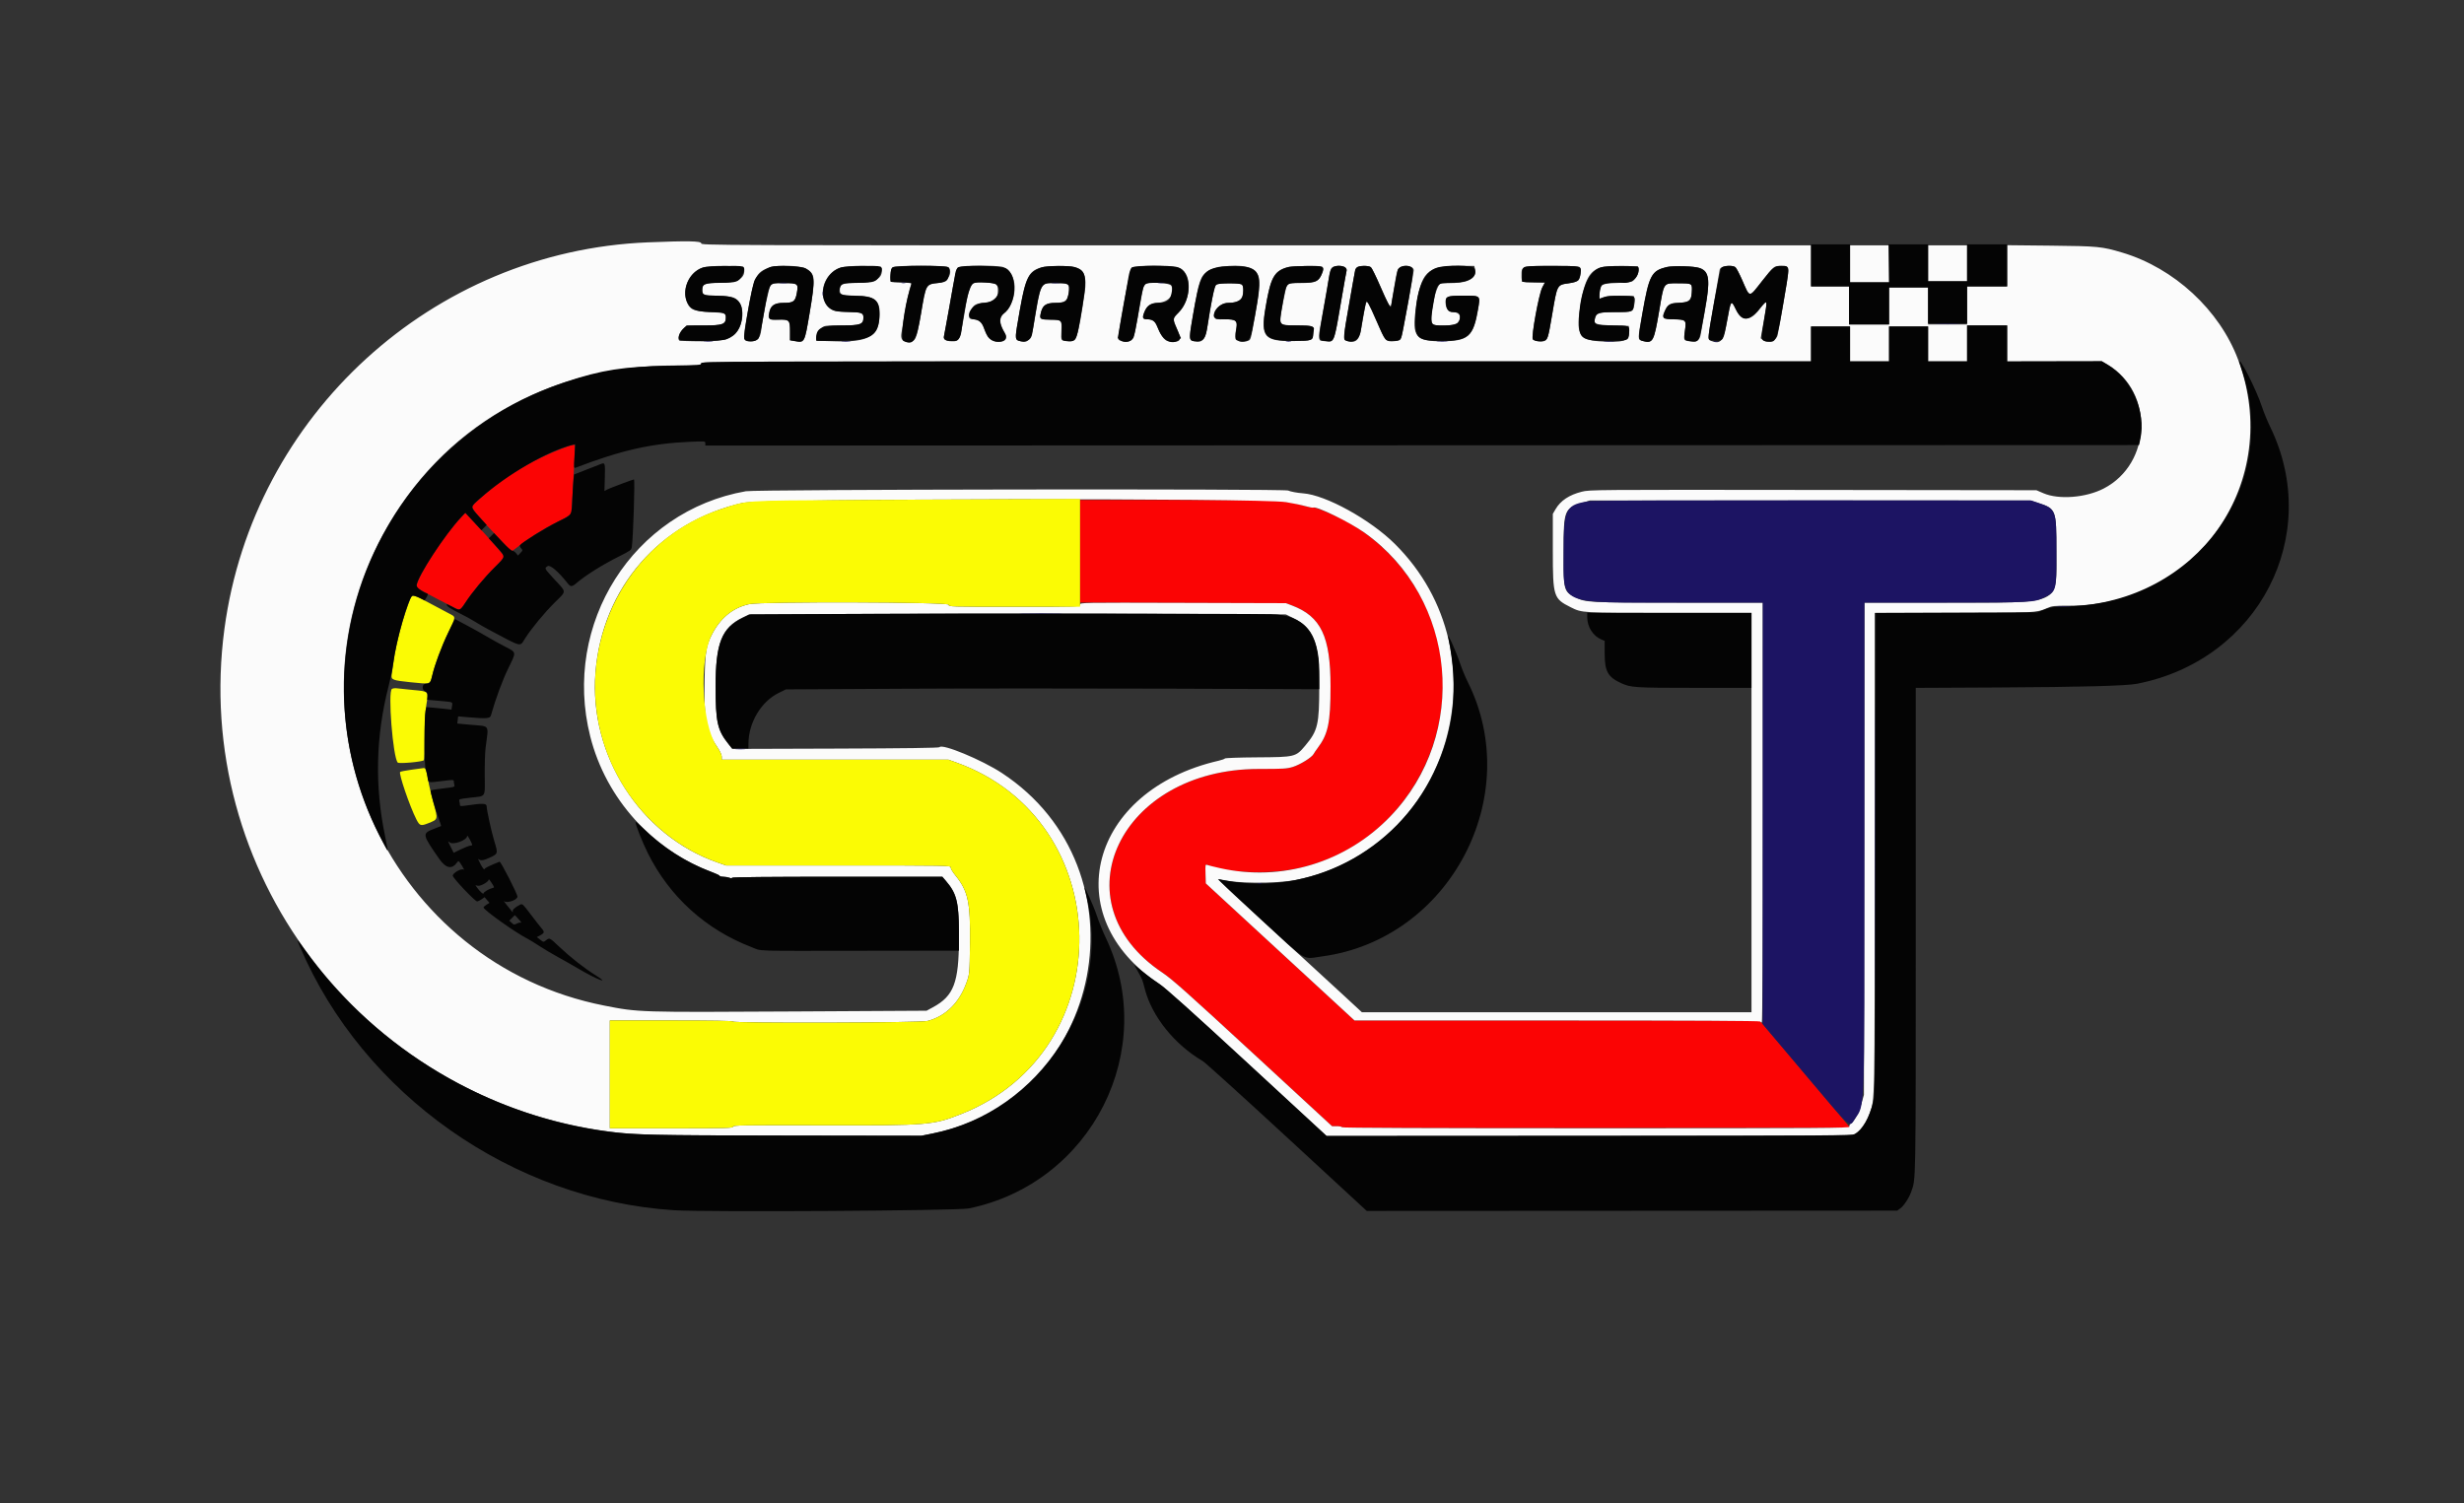 <svg id="svg" version="1.1" xmlns="http://www.w3.org/2000/svg" xmlns:xlink="http://www.w3.org/1999/xlink" width="400" height="244.005" viewBox="0, 0, 400,244.005"><rect x="0" y="0" width="400" height="244.005" fill="#333333" stroke="none"/><g id="svgg"><path id="path0" d="M91.167 72.840 C 87.424 74.258,83.133 76.666,80.250 78.968 C 78.533 80.338,76.827 81.866,76.656 82.187 C 76.498 82.482,77.858 84.110,80.978 87.362 C 81.746 88.162,82.481 88.970,82.613 89.158 C 82.943 89.629,82.985 89.615,84.275 88.607 C 86.088 87.188,88.225 85.857,90.530 84.710 C 92.125 83.917,92.686 83.556,92.749 83.282 C 92.822 82.965,93.333 73.572,93.333 72.546 C 93.333 72.047,93.219 72.062,91.167 72.840 M175.333 89.495 L 175.333 97.823 192.042 97.871 L 208.750 97.919 209.737 98.293 C 214.445 100.082,215.994 103.331,215.994 111.417 C 215.994 117.358,215.612 119.173,213.875 121.477 C 213.623 121.811,213.337 122.234,213.239 122.417 C 212.948 122.963,211.060 124.135,209.890 124.496 C 208.909 124.799,208.344 124.833,204.334 124.833 C 181.793 124.833,171.557 146.425,188.667 157.880 C 190.268 158.952,192.696 161.113,203.414 170.999 L 216.245 182.833 217.025 182.833 C 217.454 182.833,217.831 182.908,217.861 183.000 C 217.898 183.111,231.715 183.153,259.143 183.125 L 300.369 183.083 293.008 174.375 L 285.648 165.667 252.770 165.667 L 219.892 165.667 207.821 154.540 L 195.750 143.413 195.702 141.853 C 195.657 140.411,195.676 140.302,195.952 140.411 C 199.286 141.736,205.925 141.990,210.655 140.973 C 229.553 136.912,239.735 115.486,231.139 97.870 C 228.355 92.165,223.647 87.291,218.155 84.428 C 216.236 83.428,213.398 82.273,213.184 82.406 C 213.111 82.451,212.533 82.343,211.900 82.164 C 208.402 81.177,208.176 81.167,191.067 81.167 L 175.333 81.167 175.333 89.495 M74.909 83.917 C 71.737 87.264,67.017 94.784,67.692 95.416 C 68.019 95.722,74.313 99.000,74.574 99.000 C 74.695 99.000,75.122 98.494,75.522 97.876 C 76.616 96.186,78.623 93.764,80.320 92.087 C 81.152 91.264,81.833 90.487,81.833 90.360 C 81.833 90.146,79.712 87.718,76.785 84.583 L 75.541 83.250 74.909 83.917 " stroke="none" fill="#fb0404" fill-rule="evenodd"></path><path id="path1" d="M105.167 39.344 C 70.249 40.758,41.092 67.372,36.435 102.083 C 31.150 141.471,58.566 177.810,97.917 183.575 C 102.604 184.262,104.597 184.314,127.500 184.347 L 149.583 184.378 151.408 184.010 C 179.310 178.382,186.464 141.164,162.654 125.499 C 159.398 123.356,152.910 120.671,152.519 121.303 C 152.447 121.420,146.964 121.493,135.649 121.530 L 118.886 121.583 118.318 120.877 C 116.457 118.562,116.167 117.286,116.167 111.417 C 116.167 104.417,117.159 101.906,120.583 100.238 L 121.583 99.751 143.375 99.646 C 155.360 99.588,174.975 99.588,186.962 99.645 L 208.758 99.750 209.864 100.295 C 213.300 101.987,214.162 104.200,214.165 111.340 C 214.167 117.641,213.939 118.611,211.883 121.057 C 210.346 122.887,210.249 122.910,204.099 122.949 C 201.231 122.967,198.904 123.049,198.849 123.133 C 198.794 123.217,198.338 123.380,197.833 123.496 C 176.877 128.309,171.467 148.781,188.250 159.757 C 189.162 160.353,193.658 164.388,202.474 172.523 L 215.365 184.417 258.021 184.394 L 300.677 184.371 301.338 183.933 C 302.144 183.400,303.048 182.077,303.516 180.744 C 304.368 178.320,304.333 180.118,304.333 138.402 L 304.333 99.500 316.992 99.500 C 330.310 99.500,330.595 99.486,332.312 98.728 C 333.136 98.365,333.428 98.333,335.958 98.333 C 356.757 98.333,370.680 78.016,363.332 58.387 C 360.314 50.324,352.939 43.513,344.507 41.002 C 341.209 40.020,340.599 39.961,332.958 39.880 L 325.833 39.806 325.833 43.153 L 325.833 46.500 322.583 46.500 L 319.333 46.500 319.333 49.583 L 319.333 52.667 316.167 52.667 L 313.000 52.667 313.000 49.667 L 313.000 46.667 309.833 46.667 L 306.667 46.667 306.667 49.667 L 306.667 52.667 303.417 52.667 L 300.167 52.667 300.167 49.583 L 300.167 46.500 297.083 46.500 L 294.000 46.500 294.000 43.167 L 294.000 39.833 203.917 39.833 C 113.944 39.833,113.833 39.833,113.833 39.500 C 113.833 39.123,111.626 39.083,105.167 39.344 M300.333 42.833 L 300.333 45.833 303.500 45.833 L 306.667 45.833 306.667 42.833 L 306.667 39.833 303.500 39.833 L 300.333 39.833 300.333 42.833 M313.000 42.750 L 313.000 45.667 316.167 45.667 L 319.333 45.667 319.333 42.750 L 319.333 39.833 316.167 39.833 L 313.000 39.833 313.000 42.750 M120.802 43.612 C 121.022 45.158,119.824 45.882,116.989 45.916 C 114.366 45.948,114.000 46.092,114.000 47.089 C 114.000 47.884,114.213 47.962,116.583 48.026 C 119.051 48.094,119.554 48.279,120.151 49.341 C 120.951 50.765,120.400 53.424,119.099 54.416 C 117.823 55.389,116.527 55.528,110.458 55.342 C 109.818 55.323,110.258 53.845,111.102 53.181 C 111.510 52.861,111.759 52.833,114.280 52.833 C 117.355 52.833,117.833 52.656,117.833 51.517 C 117.833 50.827,117.720 50.790,115.233 50.660 C 112.738 50.530,112.082 50.277,111.600 49.261 C 110.577 47.105,111.760 44.252,114.009 43.453 C 115.290 42.997,120.732 43.125,120.802 43.612 M130.672 43.542 C 132.394 44.412,132.441 44.896,131.401 51.004 C 130.591 55.762,130.620 55.710,128.977 55.382 L 128.250 55.237 128.250 53.795 C 128.250 51.962,128.207 51.918,126.399 51.912 C 124.770 51.907,124.636 51.808,124.858 50.775 C 125.111 49.603,125.755 49.167,127.234 49.167 C 128.827 49.167,129.109 48.950,129.355 47.539 C 129.615 46.044,129.555 46.000,127.255 46.000 C 125.631 46.000,125.347 46.042,125.099 46.316 C 124.827 46.616,123.884 51.110,123.579 53.557 C 123.412 54.900,122.955 55.417,121.937 55.417 C 120.560 55.417,120.556 55.395,121.248 51.400 C 122.390 44.804,122.660 44.226,124.980 43.397 C 126.087 43.001,129.789 43.096,130.672 43.542 M143.135 43.612 C 143.356 45.163,142.143 45.896,139.313 45.923 C 136.690 45.947,136.333 46.088,136.333 47.103 C 136.333 47.880,136.670 48.000,138.853 48.000 C 142.009 48.000,142.946 48.794,142.798 51.344 C 142.611 54.588,140.865 55.583,135.667 55.411 C 134.337 55.367,133.081 55.331,132.875 55.332 C 132.151 55.335,132.525 53.898,133.436 53.181 C 133.844 52.861,134.092 52.833,136.613 52.833 C 139.691 52.833,140.167 52.657,140.167 51.513 C 140.167 50.807,139.790 50.667,137.886 50.666 C 136.986 50.665,135.967 50.586,135.620 50.490 C 132.518 49.628,133.049 44.634,136.366 43.481 C 137.787 42.987,143.060 43.089,143.135 43.612 M154.002 43.419 C 154.717 44.281,153.837 45.772,152.525 45.920 C 150.258 46.176,150.380 45.970,149.503 51.007 C 148.775 55.186,148.629 55.500,147.407 55.500 C 146.504 55.500,146.174 55.055,146.341 54.061 C 146.416 53.615,146.638 52.252,146.833 51.031 C 147.144 49.093,147.634 46.880,147.916 46.145 C 147.990 45.952,147.718 45.904,146.429 45.886 C 145.561 45.874,144.764 45.810,144.657 45.744 C 144.335 45.545,144.544 43.669,144.919 43.394 C 145.402 43.041,153.707 43.064,154.002 43.419 M162.850 43.356 C 165.197 44.143,165.369 48.521,163.138 50.695 C 162.152 51.655,162.145 52.245,163.097 54.026 C 163.609 54.984,163.256 55.500,162.086 55.500 C 160.890 55.500,160.236 54.856,159.677 53.128 C 159.411 52.306,158.791 51.833,157.978 51.833 C 157.230 51.833,157.118 51.420,157.595 50.415 C 158.036 49.485,158.400 49.275,159.801 49.142 C 161.441 48.985,162.000 48.487,162.000 47.184 C 162.000 46.093,161.804 45.969,159.918 45.871 C 157.387 45.738,157.469 45.612,156.520 51.160 C 155.803 55.351,155.768 55.423,154.505 55.405 C 153.501 55.390,153.103 55.106,153.255 54.512 C 153.315 54.276,153.770 51.764,154.265 48.930 C 154.888 45.369,155.251 43.683,155.442 43.472 C 155.776 43.103,161.814 43.009,162.850 43.356 M174.415 43.353 C 176.015 43.797,176.468 44.929,176.083 47.520 C 174.955 55.108,174.775 55.613,173.259 55.409 C 172.180 55.264,172.243 55.379,172.305 53.671 C 172.369 51.912,172.385 51.929,170.583 51.915 C 168.943 51.902,168.769 51.812,168.912 51.049 C 169.184 49.601,169.738 49.167,171.314 49.167 C 173.075 49.167,173.497 48.728,173.499 46.893 C 173.500 46.029,173.427 45.999,171.278 46.003 C 168.804 46.006,169.036 45.542,167.760 53.064 C 167.391 55.241,166.673 55.919,165.389 55.306 C 164.735 54.994,164.738 54.926,165.561 50.308 C 166.510 44.984,166.976 44.051,169.000 43.423 C 169.919 43.138,173.474 43.092,174.415 43.353 M191.667 43.587 C 193.530 44.664,193.377 48.520,191.387 50.670 C 190.333 51.808,190.346 51.688,191.102 53.449 C 191.817 55.114,191.691 55.501,190.433 55.499 C 189.125 55.498,188.700 55.051,187.695 52.622 C 187.489 52.123,186.927 51.833,186.166 51.833 C 185.511 51.833,185.417 51.598,185.736 50.762 C 186.180 49.601,186.647 49.284,188.115 49.143 C 189.802 48.982,190.691 47.796,190.164 46.410 C 189.961 45.876,186.235 45.709,185.733 46.211 C 185.642 46.303,185.295 48.091,184.662 51.732 C 184.150 54.686,183.930 55.261,183.247 55.432 C 182.667 55.578,181.668 55.364,181.555 55.070 C 181.371 54.590,183.378 43.788,183.715 43.452 C 184.195 42.972,190.796 43.084,191.667 43.587 M203.005 43.542 C 204.730 44.413,204.818 45.303,203.758 51.167 C 203.002 55.356,203.060 55.152,202.564 55.341 C 201.033 55.923,200.263 55.108,200.683 53.352 C 200.980 52.107,200.629 51.804,198.928 51.836 C 197.295 51.866,197.346 51.878,197.147 51.440 C 196.739 50.546,198.074 49.167,199.349 49.166 C 201.136 49.163,201.833 48.590,201.833 47.125 C 201.833 46.067,201.698 46.000,199.562 46.000 C 197.566 46.000,197.258 46.110,197.087 46.887 C 196.920 47.642,196.332 50.982,196.083 52.583 C 195.682 55.165,195.237 55.725,193.831 55.416 C 192.989 55.231,192.983 55.029,193.689 50.999 C 194.657 45.470,194.866 44.857,196.068 44.034 C 197.406 43.117,201.579 42.821,203.005 43.542 M214.570 43.268 C 214.926 43.404,214.901 43.880,214.498 44.671 C 213.968 45.709,213.513 45.913,211.674 45.938 C 209.192 45.971,209.194 45.971,208.925 46.381 C 208.687 46.743,207.833 51.195,207.833 52.071 C 207.833 52.714,208.287 52.833,210.719 52.833 C 213.305 52.833,213.390 52.875,213.228 54.058 C 213.051 55.350,213.088 55.334,210.083 55.369 C 205.240 55.425,204.628 54.726,205.419 50.049 C 206.262 45.067,206.784 44.063,208.870 43.412 C 209.600 43.184,214.057 43.071,214.570 43.268 M218.410 43.434 C 218.558 43.581,218.641 43.825,218.595 43.976 C 218.549 44.127,218.286 45.600,218.009 47.250 C 216.590 55.714,216.642 55.552,215.367 55.418 C 215.028 55.382,214.659 55.348,214.548 55.343 C 214.060 55.320,214.007 54.715,214.339 52.977 C 214.521 52.027,214.933 49.712,215.255 47.833 C 215.980 43.596,215.947 43.744,216.262 43.428 C 216.618 43.072,218.052 43.076,218.410 43.434 M222.548 43.375 C 222.701 43.490,223.396 44.896,224.092 46.500 C 225.525 49.803,225.739 50.137,225.879 49.304 C 225.931 48.999,226.131 47.813,226.324 46.667 C 226.797 43.865,226.795 43.871,227.171 43.496 C 227.784 42.883,229.500 43.161,229.500 43.873 C 229.500 44.319,227.636 54.462,227.481 54.855 C 227.334 55.230,227.185 55.306,226.446 55.380 C 224.999 55.527,224.909 55.430,223.502 52.215 C 222.218 49.279,221.912 48.744,221.765 49.180 C 221.655 49.508,221.210 51.852,221.001 53.207 C 220.700 55.158,220.152 55.720,218.861 55.401 C 218.005 55.189,218.008 55.012,218.995 49.398 C 220.057 43.355,219.982 43.709,220.276 43.415 C 220.583 43.107,222.153 43.079,222.548 43.375 M239.440 43.615 C 239.788 45.004,238.542 45.878,236.130 45.937 C 235.096 45.962,234.120 45.987,233.962 45.991 C 233.048 46.019,231.833 52.221,232.656 52.661 C 233.366 53.041,236.141 52.874,236.591 52.424 C 237.401 51.614,237.024 50.670,235.886 50.664 C 235.091 50.660,234.667 50.082,234.667 49.001 C 234.667 48.101,234.952 48.000,237.491 48.000 C 240.428 48.000,240.339 47.916,239.935 50.301 C 239.203 54.627,238.324 55.394,234.083 55.406 C 229.829 55.418,229.201 54.642,229.833 50.161 C 230.682 44.147,231.630 43.183,236.705 43.172 L 239.327 43.167 239.440 43.615 M256.496 43.412 C 256.770 43.742,256.561 45.228,256.195 45.553 C 256.042 45.689,255.357 45.886,254.672 45.991 C 252.730 46.288,252.823 46.108,251.947 51.261 C 251.325 54.915,251.217 55.243,250.578 55.403 C 250.032 55.540,249.066 55.364,248.835 55.086 C 248.544 54.735,249.745 47.982,250.306 46.813 L 250.756 45.875 249.062 45.875 C 247.008 45.875,247.000 45.871,247.000 44.740 C 247.000 43.143,246.926 43.167,251.980 43.167 C 255.571 43.167,256.327 43.208,256.496 43.412 M265.980 43.392 C 266.316 43.798,265.622 45.334,264.935 45.702 C 264.741 45.806,263.646 45.912,262.500 45.939 C 260.003 45.997,259.667 46.202,259.667 47.669 L 259.667 48.485 260.354 48.243 C 260.814 48.081,261.724 48.000,263.098 48.000 C 265.491 48.000,265.572 48.051,265.319 49.403 C 265.081 50.677,265.107 50.666,262.355 50.669 C 259.604 50.672,259.179 50.792,258.937 51.636 C 258.657 52.615,258.957 52.737,261.880 52.833 L 264.417 52.917 264.466 53.855 C 264.545 55.361,263.567 55.672,259.593 55.406 C 256.295 55.185,255.780 54.155,256.592 49.393 C 257.279 45.355,258.038 43.987,259.913 43.399 C 260.883 43.095,265.729 43.090,265.980 43.392 M276.038 43.544 C 277.508 44.180,277.649 45.519,276.767 50.431 C 276.456 52.165,276.149 53.905,276.085 54.298 C 275.927 55.271,275.458 55.571,274.338 55.417 C 273.284 55.272,273.299 55.303,273.528 53.679 C 273.772 51.953,273.759 51.939,271.701 51.833 C 269.838 51.737,269.695 51.584,270.321 50.357 C 270.798 49.423,271.233 49.167,272.346 49.167 C 274.179 49.167,274.667 48.731,274.667 47.093 C 274.667 45.996,274.675 46.000,272.324 46.000 C 269.993 46.000,270.146 45.762,269.309 50.703 C 268.505 55.455,268.252 55.884,266.584 55.334 C 265.842 55.089,265.839 55.217,266.670 50.530 C 267.711 44.657,268.086 43.974,270.622 43.339 C 271.623 43.088,275.307 43.228,276.038 43.544 M281.717 43.375 C 281.871 43.490,282.376 44.442,282.838 45.491 C 284.127 48.413,283.844 48.403,286.058 45.603 C 287.959 43.200,288.001 43.167,289.083 43.167 C 290.160 43.167,290.333 43.280,290.333 43.982 C 290.333 44.520,288.848 53.304,288.569 54.416 C 288.331 55.364,286.935 55.828,286.183 55.208 L 285.829 54.917 286.331 52.083 C 286.607 50.525,286.833 49.196,286.833 49.130 C 286.834 48.824,286.336 49.264,285.659 50.168 C 284.129 52.212,282.756 52.223,281.778 50.198 C 281.033 48.657,280.989 48.713,280.409 51.963 C 279.799 55.381,279.358 55.952,277.792 55.351 C 277.176 55.114,277.173 55.147,278.250 49.091 C 278.754 46.255,279.167 43.880,279.167 43.813 C 279.167 43.229,281.078 42.901,281.717 43.375 M325.833 55.755 L 325.833 58.676 333.518 58.662 L 341.202 58.648 342.140 59.199 C 349.708 63.646,349.338 75.269,341.500 79.314 C 338.619 80.800,334.235 81.146,331.750 80.083 L 330.583 79.583 294.337 79.539 C 258.561 79.496,258.073 79.500,256.772 79.829 C 254.738 80.343,253.346 81.268,252.538 82.643 L 252.083 83.417 252.083 89.500 C 252.083 96.830,252.198 97.191,254.956 98.567 C 256.854 99.515,256.597 99.500,271.035 99.500 L 284.333 99.500 284.333 131.917 L 284.333 164.333 252.708 164.330 L 221.083 164.327 218.083 161.552 C 216.433 160.026,213.771 157.578,212.167 156.111 C 200.382 145.339,197.452 142.596,197.873 142.730 C 200.116 143.439,207.140 143.502,210.417 142.842 C 235.410 137.807,244.643 106.397,226.448 88.311 C 222.453 84.340,215.216 80.351,211.528 80.087 C 210.593 80.020,209.451 79.805,209.117 79.634 C 208.529 79.331,122.825 79.443,121.083 79.748 C 102.823 82.948,91.200 101.263,95.820 119.557 C 98.376 129.679,105.964 138.076,115.792 141.661 C 116.365 141.870,116.833 142.106,116.833 142.187 C 116.833 142.267,117.091 142.333,117.406 142.333 C 117.721 142.333,118.171 142.406,118.406 142.496 C 118.684 142.601,118.833 142.601,118.833 142.496 C 118.833 142.391,124.923 142.333,135.904 142.333 L 152.974 142.333 153.585 143.042 C 155.384 145.126,155.667 146.398,155.667 152.417 C 155.667 159.497,154.838 161.686,151.465 163.515 L 150.417 164.083 129.083 164.203 C 103.556 164.347,103.699 164.351,98.083 163.246 C 63.517 156.441,45.322 117.681,62.177 86.755 C 71.680 69.318,88.940 59.333,109.579 59.333 C 113.722 59.333,113.833 59.325,113.833 59.000 C 113.833 58.667,113.944 58.667,203.917 58.667 L 294.000 58.667 294.000 55.833 L 294.000 53.000 297.167 53.000 L 300.333 53.000 300.333 55.833 L 300.333 58.667 303.500 58.667 L 306.667 58.667 306.667 55.833 L 306.667 53.000 309.833 53.000 L 313.000 53.000 313.000 55.833 L 313.000 58.667 316.167 58.667 L 319.333 58.667 319.333 55.750 L 319.333 52.833 322.583 52.833 L 325.833 52.833 325.833 55.755 M208.770 81.518 C 209.881 81.698,211.298 81.990,211.919 82.167 C 212.540 82.345,213.109 82.452,213.183 82.406 C 213.665 82.109,219.086 84.757,221.492 86.465 C 236.548 97.152,238.557 119.183,225.693 132.542 C 218.482 140.031,208.046 143.190,198.000 140.924 C 197.037 140.707,196.116 140.476,195.952 140.411 C 195.676 140.302,195.657 140.411,195.702 141.853 L 195.750 143.413 207.821 154.540 L 219.892 165.667 252.770 165.667 C 274.508 165.667,285.682 165.723,285.750 165.833 C 285.807 165.925,285.924 166.000,286.010 166.000 C 286.107 166.000,286.167 153.103,286.167 131.917 L 286.167 97.833 272.458 97.830 C 257.801 97.827,257.433 97.809,255.809 96.994 C 253.827 95.998,253.833 96.020,253.833 89.575 C 253.833 82.764,253.910 82.565,256.917 81.618 L 258.083 81.250 293.833 81.250 L 329.583 81.250 330.760 81.620 C 333.788 82.573,333.833 82.689,333.833 89.500 C 333.833 98.375,335.022 97.826,315.794 97.830 L 302.671 97.833 302.627 137.792 L 302.583 177.750 302.212 179.054 C 301.781 180.566,301.102 181.896,300.530 182.346 C 300.290 182.535,300.168 182.762,300.226 182.914 C 300.312 183.139,295.875 183.167,259.078 183.167 C 231.693 183.167,217.833 183.111,217.833 183.000 C 217.833 182.908,217.476 182.833,217.039 182.833 L 216.245 182.833 203.414 170.999 C 192.696 161.113,190.268 158.952,188.667 157.880 C 171.557 146.425,181.793 124.833,204.334 124.833 C 208.344 124.833,208.909 124.799,209.890 124.496 C 211.060 124.135,212.948 122.963,213.239 122.417 C 213.337 122.234,213.623 121.811,213.875 121.477 C 215.612 119.173,215.994 117.358,215.994 111.417 C 215.994 103.331,214.445 100.082,209.737 98.293 L 208.750 97.919 192.042 97.871 C 175.341 97.823,175.333 97.823,175.333 98.161 C 175.333 98.498,175.278 98.500,164.667 98.500 C 154.111 98.500,154.000 98.497,154.000 98.167 C 154.000 97.728,123.686 97.641,121.645 98.073 C 118.971 98.640,116.877 100.365,115.504 103.132 C 114.630 104.893,114.477 105.866,114.381 110.277 C 114.245 116.509,114.616 118.584,116.318 121.093 C 116.867 121.902,117.167 122.518,117.167 122.838 L 117.167 123.333 135.573 123.333 L 153.980 123.333 155.198 123.769 C 181.439 133.164,182.036 170.524,156.111 180.822 C 151.487 182.659,150.806 182.716,133.708 182.675 C 120.408 182.644,119.000 182.666,119.000 182.904 C 119.000 183.140,117.997 183.167,109.000 183.167 L 99.000 183.167 99.000 174.417 L 99.000 165.667 109.000 165.667 C 115.556 165.667,119.000 165.724,119.000 165.833 C 119.000 166.139,149.390 166.054,150.576 165.745 C 153.537 164.974,155.780 162.742,156.940 159.415 C 157.400 158.094,157.404 158.043,157.467 153.124 C 157.551 146.458,157.157 144.638,155.076 142.083 C 154.667 141.581,154.333 141.020,154.333 140.836 C 154.333 140.501,154.265 140.500,136.097 140.500 L 117.860 140.500 116.388 139.983 C 103.916 135.599,95.598 122.605,96.666 109.175 C 97.758 95.440,107.106 84.680,120.583 81.643 C 123.689 80.943,204.506 80.829,208.770 81.518 " stroke="none" fill="#fbfbfb" fill-rule="evenodd"></path><path id="path2" d="M138.167 81.171 C 120.216 81.279,121.384 81.197,116.983 82.662 C 99.694 88.416,91.519 108.806,99.896 125.281 C 103.400 132.172,109.411 137.530,116.388 139.983 L 117.860 140.500 136.097 140.500 C 154.265 140.500,154.333 140.501,154.333 140.836 C 154.333 141.020,154.667 141.581,155.076 142.083 C 157.157 144.638,157.551 146.458,157.467 153.124 C 157.404 158.043,157.400 158.094,156.940 159.415 C 155.780 162.742,153.537 164.974,150.576 165.745 C 149.390 166.054,119.000 166.139,119.000 165.833 C 119.000 165.724,115.556 165.667,109.000 165.667 L 99.000 165.667 99.000 174.417 L 99.000 183.167 109.000 183.167 C 117.997 183.167,119.000 183.140,119.000 182.904 C 119.000 182.666,120.408 182.644,133.708 182.675 C 150.806 182.716,151.487 182.659,156.111 180.822 C 182.036 170.524,181.439 133.164,155.198 123.769 L 153.980 123.333 135.573 123.333 L 117.167 123.333 117.167 122.838 C 117.167 122.518,116.867 121.902,116.318 121.093 C 113.927 117.569,113.459 107.253,115.504 103.132 C 116.877 100.365,118.971 98.640,121.645 98.073 C 123.686 97.641,154.000 97.728,154.000 98.167 C 154.000 98.497,154.111 98.500,164.667 98.500 L 175.333 98.500 175.333 89.750 L 175.333 81.000 164.708 81.038 C 158.865 81.058,146.921 81.119,138.167 81.171 M66.644 97.125 C 65.435 100.182,64.317 104.324,63.914 107.243 C 63.774 108.255,63.627 109.280,63.588 109.521 C 63.452 110.353,63.708 110.455,66.703 110.763 C 69.916 111.093,69.847 111.114,70.161 109.710 C 70.542 108.006,71.665 104.973,72.763 102.685 C 74.055 99.991,74.048 100.196,72.875 99.583 C 72.348 99.308,70.905 98.541,69.667 97.877 C 67.153 96.530,66.904 96.468,66.644 97.125 M63.625 111.841 C 62.938 112.255,63.784 122.972,64.569 123.797 C 64.777 124.015,68.543 123.680,68.802 123.420 C 68.861 123.361,68.917 121.686,68.925 119.698 C 68.936 117.154,69.025 115.571,69.224 114.354 C 69.581 112.173,69.659 112.258,67.040 112.012 C 65.872 111.902,64.692 111.780,64.417 111.739 C 64.142 111.698,63.785 111.744,63.625 111.841 M66.833 124.950 C 65.871 125.085,65.027 125.249,64.959 125.314 C 64.694 125.566,66.502 130.865,67.572 132.978 C 68.128 134.076,68.293 134.132,69.520 133.646 C 71.141 133.005,71.121 133.083,70.363 130.311 C 70.003 128.994,69.617 127.354,69.506 126.667 C 69.264 125.173,69.080 124.660,68.795 124.685 C 68.679 124.695,67.796 124.814,66.833 124.950 " stroke="none" fill="#fbfb04" fill-rule="evenodd"></path><path id="path3" d="M294.000 43.083 L 294.000 46.500 297.083 46.500 L 300.167 46.500 300.167 49.583 L 300.167 52.667 303.417 52.667 L 306.667 52.667 306.667 49.667 L 306.667 46.667 309.833 46.667 L 313.000 46.667 313.000 49.583 L 313.000 52.500 316.167 52.500 L 319.333 52.500 319.333 49.500 L 319.333 46.500 322.583 46.500 L 325.833 46.500 325.833 43.083 L 325.833 39.667 322.583 39.667 L 319.333 39.667 319.333 42.667 L 319.333 45.667 316.167 45.667 L 313.000 45.667 313.000 42.667 L 313.000 39.667 309.792 39.666 L 306.583 39.666 306.632 42.750 L 306.681 45.833 303.507 45.833 L 300.333 45.833 300.333 42.750 L 300.333 39.667 297.167 39.667 L 294.000 39.667 294.000 43.083 M114.167 43.423 C 111.440 44.269,110.271 48.154,112.201 49.956 C 112.698 50.420,113.942 50.667,115.784 50.667 C 117.456 50.667,117.833 50.823,117.833 51.513 C 117.833 52.660,117.362 52.833,114.241 52.833 L 111.467 52.833 110.910 53.390 C 110.334 53.966,110.059 54.647,110.227 55.083 C 110.359 55.427,116.915 55.438,117.875 55.096 C 119.470 54.526,120.361 53.221,120.473 51.289 C 120.617 48.801,119.591 48.000,116.258 48.000 C 114.212 48.000,114.000 47.913,114.000 47.076 C 114.000 46.074,114.400 45.918,117.000 45.906 C 119.613 45.894,119.931 45.782,120.498 44.671 C 120.901 43.880,120.926 43.404,120.570 43.268 C 120.031 43.061,114.935 43.184,114.167 43.423 M125.166 43.315 C 124.087 43.663,122.978 44.554,122.525 45.437 C 122.090 46.288,120.621 54.603,120.835 55.004 C 121.134 55.562,122.573 55.564,123.077 55.007 C 123.239 54.828,123.527 53.638,123.830 51.900 C 124.956 45.427,124.663 45.907,127.464 45.929 C 129.490 45.944,129.638 46.069,129.368 47.536 C 129.107 48.950,128.824 49.167,127.234 49.167 C 125.647 49.167,125.020 49.627,124.877 50.898 C 124.764 51.898,124.873 51.973,126.306 51.885 C 128.086 51.776,128.250 51.933,128.250 53.756 L 128.250 55.247 129.000 55.357 C 130.642 55.598,130.608 55.662,131.427 50.833 C 132.370 45.277,132.300 44.458,130.816 43.583 C 130.203 43.222,126.063 43.025,125.166 43.315 M136.500 43.423 C 133.533 44.344,132.546 48.805,134.993 50.235 C 135.464 50.510,135.945 50.583,137.659 50.637 C 139.964 50.711,140.167 50.788,140.167 51.592 C 140.167 52.670,139.696 52.833,136.583 52.833 C 133.348 52.833,132.500 53.264,132.500 54.908 L 132.500 55.333 136.042 55.326 C 141.493 55.315,142.750 54.515,142.750 51.054 C 142.750 48.639,142.073 48.107,138.898 48.025 C 136.322 47.958,135.971 47.777,136.344 46.708 C 136.594 45.990,136.790 45.938,139.365 45.910 C 141.957 45.881,142.271 45.769,142.831 44.671 C 143.235 43.880,143.259 43.404,142.903 43.268 C 142.364 43.061,137.268 43.184,136.500 43.423 M144.909 43.402 C 144.651 43.590,144.587 43.844,144.586 44.693 L 144.583 45.750 146.292 45.797 C 147.231 45.824,147.999 45.899,147.998 45.964 C 147.997 46.030,147.841 46.571,147.653 47.167 C 146.776 49.940,146.150 55.057,146.656 55.327 C 148.247 56.179,148.770 55.382,149.494 51.000 C 150.316 46.027,150.248 46.147,152.360 45.926 C 153.683 45.788,153.921 45.575,154.079 44.388 C 154.181 43.629,154.154 43.505,153.858 43.347 C 153.313 43.055,145.316 43.104,144.909 43.402 M155.556 43.408 C 155.331 43.568,155.153 43.931,155.082 44.374 C 154.808 46.065,153.328 54.282,153.240 54.595 C 153.080 55.166,153.642 55.413,154.958 55.351 C 155.561 55.323,155.940 54.797,156.065 53.816 C 156.647 49.245,157.376 46.334,158.026 45.986 C 158.564 45.698,161.431 45.859,161.768 46.196 C 162.853 47.281,161.559 49.164,159.725 49.169 C 157.787 49.175,156.328 51.605,158.119 51.844 C 159.027 51.965,159.387 52.308,159.826 53.470 C 160.023 53.990,160.274 54.533,160.383 54.674 C 161.475 56.081,164.072 55.514,163.114 54.079 C 162.178 52.676,162.097 51.469,162.902 50.942 C 165.000 49.567,165.283 44.738,163.333 43.592 C 162.540 43.126,156.162 42.975,155.556 43.408 M169.117 43.407 C 166.748 44.252,166.413 45.062,165.082 53.143 C 164.742 55.203,164.827 55.389,166.101 55.389 C 166.997 55.389,167.430 55.014,167.575 54.113 C 168.956 45.534,168.773 45.918,171.473 45.920 C 173.757 45.921,173.953 46.175,173.306 48.293 C 173.087 49.008,172.744 49.167,171.419 49.167 C 169.730 49.167,169.189 49.573,168.912 51.049 C 168.771 51.801,168.886 51.858,170.584 51.890 C 172.377 51.924,172.424 51.973,172.364 53.741 C 172.311 55.313,172.314 55.318,173.482 55.369 C 174.676 55.421,174.736 55.312,175.310 52.083 C 176.603 44.801,176.514 43.936,174.404 43.350 C 173.471 43.091,169.894 43.130,169.117 43.407 M183.696 43.471 C 183.509 43.657,183.315 44.253,183.193 45.012 C 183.083 45.693,182.647 48.194,182.222 50.570 L 181.451 54.891 181.827 55.195 C 182.489 55.731,183.624 55.535,184.008 54.818 C 184.108 54.631,184.407 53.189,184.673 51.614 C 185.730 45.337,185.397 45.917,187.938 45.917 C 190.182 45.917,190.428 46.058,190.247 47.250 C 190.009 48.825,189.591 49.167,187.905 49.167 C 186.825 49.167,186.161 49.651,185.744 50.742 C 185.403 51.636,185.505 51.833,186.306 51.833 C 187.200 51.833,187.545 52.159,188.069 53.493 C 188.771 55.282,190.270 56.062,191.340 55.194 L 191.718 54.889 191.380 54.153 C 190.280 51.754,190.279 51.726,191.235 50.829 C 193.597 48.616,193.496 44.023,191.070 43.350 C 189.867 43.016,184.055 43.111,183.696 43.471 M197.878 43.334 C 195.159 43.902,194.770 44.657,193.584 51.663 C 192.960 55.348,192.968 55.389,194.305 55.389 C 195.401 55.389,195.740 54.922,196.002 53.055 C 196.481 49.635,197.160 46.418,197.446 46.208 C 197.830 45.927,201.353 45.920,201.633 46.200 C 201.876 46.442,201.896 47.647,201.668 48.247 C 201.459 48.797,200.599 49.167,199.530 49.167 C 198.525 49.167,197.710 49.664,197.282 50.536 C 196.767 51.585,197.046 51.833,198.737 51.833 C 200.760 51.833,200.937 52.007,200.660 53.725 C 200.415 55.244,200.456 55.314,201.638 55.356 C 202.935 55.402,202.960 55.353,203.714 51.301 C 205.035 44.202,204.680 43.283,200.583 43.218 C 199.483 43.201,198.266 43.253,197.878 43.334 M209.250 43.329 C 207.028 43.901,206.372 44.900,205.649 48.814 C 204.571 54.647,205.017 55.323,209.946 55.330 C 212.915 55.334,213.167 55.256,213.167 54.335 C 213.167 54.074,213.208 53.752,213.260 53.618 C 213.494 53.008,212.904 52.833,210.603 52.833 C 207.443 52.833,207.569 53.030,208.237 49.167 C 208.816 45.817,208.719 45.920,211.309 45.907 C 213.624 45.895,214.112 45.673,214.592 44.416 C 215.045 43.230,214.911 43.163,212.105 43.184 C 210.810 43.193,209.525 43.259,209.250 43.329 M216.198 43.581 C 216.012 43.818,215.823 44.407,215.756 44.956 C 215.693 45.484,215.306 47.754,214.897 50.000 C 213.967 55.112,213.970 55.216,215.083 55.351 C 216.626 55.539,216.523 55.787,217.666 49.167 C 218.133 46.462,218.551 44.127,218.596 43.976 C 218.846 43.139,216.810 42.803,216.198 43.581 M220.262 43.429 C 220.118 43.573,220.000 43.741,220.000 43.804 C 219.999 43.866,219.587 46.227,219.083 49.051 C 218.069 54.734,218.030 55.124,218.458 55.291 C 219.735 55.791,220.720 55.127,220.915 53.636 C 221.054 52.576,221.646 49.348,221.762 49.013 C 221.896 48.630,222.211 49.203,223.508 52.185 C 224.958 55.521,224.805 55.333,226.083 55.333 C 227.392 55.333,227.429 55.288,227.832 53.176 C 229.255 45.704,229.530 43.809,229.235 43.483 C 228.718 42.912,227.186 43.113,226.924 43.787 C 226.815 44.068,225.839 49.404,225.835 49.744 C 225.829 50.260,225.161 49.029,224.067 46.485 C 223.380 44.889,222.695 43.490,222.544 43.375 C 222.143 43.071,220.583 43.108,220.262 43.429 M233.197 43.484 C 231.030 44.232,229.772 47.388,229.756 52.111 C 229.747 54.974,230.222 55.333,234.017 55.333 C 238.388 55.333,239.143 54.678,239.926 50.206 C 240.326 47.923,240.410 48.000,237.483 48.000 C 234.789 48.000,234.550 48.131,234.768 49.490 C 234.907 50.364,235.203 50.667,235.915 50.667 C 236.803 50.667,237.000 50.808,237.000 51.442 C 237.000 52.541,236.466 52.833,234.458 52.833 C 232.029 52.833,232.081 52.949,232.739 49.018 C 233.268 45.859,233.178 45.948,235.912 45.895 C 238.587 45.844,239.967 44.909,239.354 43.563 C 239.108 43.023,234.696 42.966,233.197 43.484 M247.409 43.402 C 247.151 43.590,247.087 43.844,247.086 44.693 L 247.083 45.750 248.962 45.797 L 250.841 45.844 250.416 46.570 C 249.890 47.468,248.540 54.729,248.833 55.083 C 249.083 55.384,250.094 55.508,250.668 55.308 C 251.270 55.098,251.306 54.977,252.007 50.833 C 252.793 46.186,252.765 46.237,254.692 45.981 C 256.123 45.790,256.404 45.553,256.579 44.390 C 256.763 43.162,256.780 43.167,251.917 43.167 C 248.578 43.167,247.665 43.214,247.409 43.402 M259.814 43.425 C 257.790 44.054,256.332 47.777,256.334 52.313 C 256.335 55.023,256.821 55.335,261.036 55.331 C 264.381 55.328,264.361 55.335,264.465 54.081 C 264.568 52.840,264.567 52.839,261.720 52.836 C 259.035 52.833,258.719 52.713,258.902 51.764 C 259.092 50.779,259.425 50.667,262.153 50.667 C 265.160 50.667,265.208 50.643,265.232 49.151 L 265.250 48.083 263.131 48.037 C 261.523 48.001,260.866 48.051,260.403 48.245 C 260.067 48.385,259.755 48.500,259.710 48.500 C 259.469 48.500,259.798 46.438,260.070 46.239 C 260.458 45.955,262.303 45.764,263.336 45.901 C 264.836 46.100,266.122 45.023,265.968 43.696 L 265.917 43.250 263.250 43.218 C 261.326 43.195,260.369 43.252,259.814 43.425 M270.724 43.330 C 268.086 43.892,267.734 44.563,266.562 51.283 C 265.890 55.133,265.895 55.204,266.847 55.394 C 268.384 55.702,268.493 55.480,269.399 50.167 C 270.153 45.741,269.973 45.984,272.498 45.987 C 274.725 45.989,274.727 45.990,274.637 47.406 C 274.543 48.888,274.367 49.039,272.605 49.157 C 270.993 49.264,270.670 49.461,270.236 50.597 C 269.803 51.730,269.920 51.833,271.630 51.833 C 273.687 51.833,273.776 51.915,273.540 53.599 C 273.327 55.115,273.390 55.252,274.359 55.382 C 275.866 55.584,275.778 55.755,276.662 50.917 C 277.919 44.037,277.626 43.343,273.417 43.234 C 272.317 43.205,271.105 43.248,270.724 43.330 M279.461 43.458 C 279.185 43.772,277.269 54.209,277.364 54.879 C 277.411 55.210,277.527 55.255,278.432 55.299 C 279.781 55.364,279.775 55.375,280.394 51.918 C 280.974 48.678,281.019 48.623,281.783 50.207 C 282.845 52.413,283.991 52.246,286.106 49.576 C 286.884 48.594,286.915 48.875,286.373 51.989 C 285.816 55.189,285.834 55.298,286.934 55.446 C 288.311 55.630,288.403 55.426,289.348 50.086 C 290.603 42.993,290.606 43.167,289.237 43.167 C 288.107 43.167,287.797 43.406,286.087 45.600 C 283.893 48.413,284.096 48.421,282.821 45.484 C 282.367 44.438,281.870 43.490,281.716 43.375 C 281.282 43.052,279.770 43.108,279.461 43.458 M319.333 55.750 L 319.333 58.667 316.167 58.667 L 313.000 58.667 313.000 55.833 L 313.000 53.000 309.833 53.000 L 306.667 53.000 306.667 55.833 L 306.667 58.667 303.500 58.667 L 300.333 58.667 300.333 55.833 L 300.333 53.000 297.167 53.000 L 294.000 53.000 294.000 55.833 L 294.000 58.667 203.917 58.667 C 115.979 58.667,113.833 58.674,113.833 58.979 C 113.833 59.276,113.571 59.296,108.542 59.381 C 101.193 59.507,97.679 60.057,91.833 61.999 C 61.269 72.153,46.987 107.002,61.622 135.714 C 62.313 137.069,62.904 138.151,62.936 138.120 C 62.967 138.088,62.769 136.980,62.496 135.656 C 60.817 127.532,61.004 119.547,63.064 111.468 C 63.375 110.248,63.718 108.575,63.825 107.750 C 64.317 103.972,66.310 96.960,66.964 96.709 C 67.097 96.658,67.597 96.808,68.076 97.043 L 68.946 97.470 69.251 96.953 C 69.419 96.668,69.488 96.411,69.403 96.380 C 68.439 96.033,67.587 95.367,67.629 94.994 C 67.792 93.540,72.321 86.648,74.909 83.917 L 75.540 83.250 76.850 84.666 L 78.159 86.083 78.583 85.659 L 79.007 85.235 77.756 83.851 C 76.303 82.243,76.295 82.356,77.945 80.903 C 82.405 76.972,88.890 73.214,92.899 72.236 L 93.382 72.118 93.261 74.082 C 93.147 75.925,93.158 76.039,93.437 75.932 C 100.830 73.095,105.713 71.989,112.042 71.720 C 114.481 71.616,114.500 71.618,114.500 71.974 L 114.500 72.334 230.875 72.292 L 347.250 72.250 347.464 71.250 C 348.405 66.853,346.047 61.526,342.130 59.199 L 341.202 58.648 333.518 58.662 L 325.833 58.676 325.833 55.755 L 325.833 52.833 322.583 52.833 L 319.333 52.833 319.333 55.750 M363.500 58.724 C 363.500 58.755,363.653 59.224,363.840 59.766 C 370.348 78.634,356.579 97.727,335.956 98.431 C 333.187 98.525,332.820 98.574,331.833 98.976 L 330.750 99.417 317.629 99.463 L 304.508 99.510 304.456 138.546 C 304.406 175.390,304.387 177.653,304.105 178.824 C 303.475 181.441,302.325 183.484,301.137 184.099 C 300.652 184.349,297.116 184.374,257.977 184.394 L 215.344 184.417 202.464 172.531 C 193.212 163.993,189.184 160.383,188.167 159.717 C 187.387 159.208,186.153 158.297,185.423 157.695 L 184.097 156.599 184.657 157.591 C 185.465 159.024,185.437 158.956,185.833 160.500 C 186.984 164.993,190.643 169.559,195.261 172.265 C 195.653 172.495,201.801 178.061,208.923 184.633 L 221.873 196.583 264.927 196.560 L 307.982 196.536 308.472 196.186 C 309.062 195.766,309.892 194.512,310.254 193.493 C 311.029 191.314,311.000 192.952,311.000 151.074 L 311.000 111.671 324.208 111.606 C 337.799 111.540,345.167 111.345,346.917 111.004 C 366.658 107.160,377.134 86.907,368.515 69.250 C 368.068 68.333,367.458 66.836,367.159 65.924 C 366.290 63.268,363.500 57.778,363.500 58.724 M97.667 75.281 C 97.529 75.329,96.465 75.744,95.301 76.203 L 93.186 77.037 93.099 77.893 C 93.051 78.365,92.967 79.725,92.913 80.917 C 92.784 83.780,92.949 83.516,90.549 84.696 C 88.601 85.655,84.664 88.100,84.412 88.508 C 84.351 88.607,84.433 88.834,84.594 89.012 C 84.876 89.324,84.872 89.354,84.488 89.763 L 84.088 90.189 83.774 89.803 C 83.602 89.590,83.336 89.417,83.183 89.417 C 83.030 89.417,82.296 88.770,81.552 87.981 L 80.198 86.544 79.775 86.967 L 79.353 87.389 80.593 88.756 C 82.128 90.446,82.141 90.286,80.320 92.087 C 78.623 93.764,76.616 96.186,75.522 97.876 C 74.690 99.161,74.611 99.183,73.395 98.488 C 72.903 98.206,72.500 98.044,72.500 98.129 C 72.500 98.408,73.066 98.788,74.667 99.586 C 75.537 100.020,76.625 100.617,77.083 100.913 C 77.542 101.209,78.554 101.791,79.333 102.206 C 84.908 105.175,84.343 105.037,85.238 103.648 C 86.336 101.943,88.353 99.500,90.052 97.817 C 92.003 95.884,92.000 96.227,90.083 94.141 C 88.315 92.216,88.346 92.275,88.904 91.909 C 89.310 91.643,90.678 92.820,92.176 94.724 C 92.617 95.285,92.855 95.280,93.536 94.700 C 95.082 93.380,97.784 91.685,100.534 90.310 C 102.347 89.403,102.491 89.296,102.568 88.792 C 102.793 87.321,103.094 77.833,102.916 77.833 C 102.748 77.833,99.070 79.214,98.604 79.452 L 98.124 79.697 98.187 77.489 C 98.250 75.280,98.206 75.094,97.667 75.281 M138.833 99.667 L 121.750 99.750 120.614 100.288 C 117.164 101.922,116.172 104.406,116.172 111.417 C 116.172 117.162,116.461 118.489,118.183 120.668 L 118.841 121.500 120.171 121.500 L 121.500 121.500 121.503 120.708 C 121.515 117.317,123.564 113.886,126.413 112.487 L 127.576 111.917 146.413 111.813 C 156.773 111.755,176.256 111.749,189.708 111.798 L 214.167 111.888 214.167 109.099 C 214.167 102.728,211.735 99.815,206.333 99.715 C 201.244 99.620,155.137 99.587,138.833 99.667 M257.668 100.208 C 257.670 101.781,258.619 103.261,259.990 103.829 L 260.500 104.040 260.500 106.109 C 260.500 108.982,261.025 109.923,263.179 110.907 C 264.750 111.624,265.417 111.667,275.106 111.667 L 284.333 111.667 284.333 105.583 L 284.333 99.500 271.000 99.500 L 257.667 99.500 257.668 100.208 M72.768 102.703 C 71.693 104.927,70.561 107.960,70.168 109.667 C 69.906 110.801,69.754 111.000,69.146 111.000 C 68.506 111.000,68.425 111.980,69.042 112.254 C 69.340 112.386,69.410 112.541,69.384 113.012 L 69.351 113.603 71.349 113.781 C 73.643 113.985,73.486 113.918,73.375 114.644 L 73.290 115.204 72.520 115.107 C 72.097 115.054,71.180 114.961,70.483 114.901 L 69.217 114.792 69.086 115.354 C 68.850 116.370,68.851 124.009,69.088 124.750 C 69.204 125.117,69.349 125.773,69.410 126.208 C 69.538 127.126,69.384 127.092,71.958 126.771 C 73.493 126.579,73.667 126.584,73.669 126.820 C 73.670 126.965,73.713 127.239,73.764 127.430 C 73.852 127.758,73.754 127.788,71.926 127.992 C 70.864 128.110,69.959 128.265,69.915 128.336 C 69.821 128.488,70.613 131.258,71.223 132.911 C 71.458 133.549,71.636 134.081,71.617 134.094 C 71.599 134.107,71.039 134.328,70.373 134.586 C 68.508 135.308,68.536 135.460,71.281 139.403 C 72.395 141.005,73.379 141.193,74.237 139.968 C 74.431 139.691,74.496 139.740,74.987 140.530 C 75.282 141.005,75.410 141.300,75.271 141.184 C 74.942 140.911,73.500 141.707,73.500 142.162 C 73.500 142.528,77.102 146.333,77.449 146.333 C 77.586 146.333,77.916 146.179,78.182 145.989 L 78.664 145.646 79.064 146.110 L 79.464 146.575 78.982 146.869 C 78.717 147.030,78.500 147.232,78.500 147.318 C 78.500 147.721,83.705 151.423,85.667 152.415 C 85.987 152.577,86.850 153.106,87.583 153.589 C 88.317 154.072,89.704 154.898,90.667 155.424 C 91.629 155.951,93.017 156.738,93.750 157.173 C 96.903 159.043,99.349 159.979,96.589 158.259 C 94.848 157.174,92.558 155.376,90.822 153.731 C 89.196 152.189,89.216 152.199,88.637 152.654 C 88.232 152.973,88.227 152.973,87.692 152.553 L 87.153 152.132 87.693 151.843 C 88.413 151.456,88.436 151.297,87.868 150.641 C 87.602 150.334,86.807 149.314,86.100 148.374 C 84.906 146.786,84.789 146.678,84.449 146.856 C 83.576 147.312,83.148 147.710,83.242 147.977 C 83.344 148.266,83.197 148.106,82.179 146.810 C 81.864 146.410,81.711 146.177,81.837 146.292 C 82.281 146.694,84.000 146.109,84.000 145.555 C 84.000 145.126,81.285 139.816,81.102 139.889 C 79.386 140.573,78.672 140.928,78.632 141.119 C 78.605 141.247,78.329 140.879,78.018 140.301 C 77.707 139.723,77.553 139.344,77.676 139.458 C 78.021 139.779,78.490 139.710,79.625 139.174 C 80.853 138.593,80.859 138.565,80.237 136.525 C 79.773 135.003,79.003 131.485,79.001 130.875 C 79.000 130.424,78.285 130.387,76.042 130.725 C 74.823 130.909,74.666 130.903,74.664 130.674 C 74.663 130.533,74.619 130.258,74.567 130.063 C 74.477 129.726,74.562 129.700,76.393 129.495 C 78.946 129.211,78.723 129.562,78.689 125.891 C 78.673 124.163,78.735 122.150,78.828 121.417 C 79.326 117.475,79.648 117.960,76.327 117.654 L 74.238 117.462 74.306 116.880 L 74.374 116.297 75.979 116.436 C 78.935 116.693,79.556 116.648,79.689 116.167 C 80.409 113.578,81.561 110.446,82.507 108.510 C 83.862 105.734,83.902 105.963,81.885 104.917 C 81.001 104.458,79.709 103.742,79.014 103.326 C 78.319 102.909,76.870 102.100,75.794 101.529 L 73.838 100.489 72.768 102.703 M235.100 103.417 C 236.799 111.859,236.082 118.589,232.750 125.467 C 226.563 138.239,212.504 145.517,199.000 142.938 C 198.313 142.807,197.733 142.715,197.712 142.735 C 197.692 142.754,200.783 145.634,204.581 149.135 C 212.483 156.417,211.317 155.709,214.667 155.257 C 235.328 152.469,247.589 129.287,238.251 110.667 C 237.860 109.888,237.277 108.462,236.955 107.500 C 236.342 105.669,234.926 102.551,235.100 103.417 M103.167 133.449 C 103.167 133.919,104.291 136.753,105.183 138.532 C 108.732 145.612,114.568 150.897,121.992 153.754 C 123.791 154.446,121.662 154.375,139.875 154.353 L 155.667 154.333 155.667 150.982 C 155.667 146.571,155.247 144.989,153.551 143.008 L 152.974 142.333 135.904 142.333 C 124.923 142.333,118.833 142.391,118.833 142.496 C 118.833 142.601,118.684 142.601,118.406 142.496 C 118.171 142.406,117.721 142.333,117.406 142.333 C 117.091 142.333,116.833 142.271,116.833 142.195 C 116.833 142.119,116.177 141.809,115.375 141.506 C 111.306 139.968,107.595 137.584,104.375 134.439 C 103.710 133.790,103.167 133.344,103.167 133.449 M76.656 137.173 C 76.662 137.222,76.515 137.274,76.329 137.288 C 76.143 137.302,75.463 137.568,74.817 137.879 L 73.644 138.446 73.134 137.431 C 72.686 136.539,72.668 136.456,72.989 136.744 C 73.540 137.237,75.813 136.410,75.847 135.704 C 75.858 135.472,76.620 136.855,76.656 137.173 M79.935 144.167 C 79.372 144.300,78.500 144.825,78.500 145.030 C 78.500 145.258,77.915 144.749,77.488 144.149 L 77.178 143.715 77.592 143.794 C 78.049 143.882,79.331 143.143,79.336 142.789 C 79.338 142.676,79.553 142.921,79.813 143.333 C 80.279 144.071,80.281 144.085,79.935 144.167 M176.075 144.250 C 176.115 144.433,176.224 144.883,176.318 145.250 C 180.681 162.263,168.991 180.458,151.417 184.011 L 149.583 184.381 127.583 184.349 C 105.958 184.317,103.268 184.259,99.000 183.732 C 79.607 181.340,61.172 170.408,49.703 154.500 C 48.045 152.199,48.057 152.208,48.716 153.750 C 58.973 177.722,83.218 194.786,109.417 196.472 C 114.576 196.804,155.437 196.557,157.266 196.182 C 177.258 192.088,188.203 170.397,179.476 152.167 C 179.016 151.204,178.380 149.629,178.063 148.667 C 177.545 147.090,175.901 143.438,176.075 144.250 M84.500 149.576 C 84.637 149.753,84.670 149.849,84.571 149.791 C 84.473 149.732,84.180 149.794,83.920 149.929 C 83.482 150.156,83.418 150.148,83.062 149.813 L 82.677 149.452 83.130 149.011 L 83.583 148.570 83.917 148.912 C 84.100 149.100,84.362 149.399,84.500 149.576 " stroke="none" fill="#040404" fill-rule="evenodd"></path><path id="path4" d="M126.625 45.954 C 126.923 45.991,127.410 45.991,127.708 45.954 C 128.006 45.917,127.763 45.887,127.167 45.887 C 126.571 45.887,126.327 45.917,126.625 45.954 M146.375 45.948 C 146.535 45.990,146.798 45.990,146.958 45.948 C 147.119 45.906,146.987 45.872,146.667 45.872 C 146.346 45.872,146.215 45.906,146.375 45.948 M170.792 45.954 C 171.090 45.991,171.577 45.991,171.875 45.954 C 172.173 45.917,171.929 45.887,171.333 45.887 C 170.737 45.887,170.494 45.917,170.792 45.954 M188.044 45.953 C 188.297 45.991,188.672 45.990,188.877 45.951 C 189.082 45.911,188.875 45.880,188.417 45.881 C 187.958 45.882,187.791 45.915,188.044 45.953 M133.539 47.667 C 133.539 47.987,133.573 48.119,133.615 47.958 C 133.657 47.798,133.657 47.535,133.615 47.375 C 133.573 47.215,133.539 47.346,133.539 47.667 M314.542 52.624 C 315.435 52.654,316.898 52.654,317.792 52.624 C 318.685 52.594,317.954 52.570,316.167 52.570 C 314.379 52.570,313.648 52.594,314.542 52.624 M114.375 55.455 C 114.719 55.491,115.281 55.491,115.625 55.455 C 115.969 55.419,115.688 55.389,115.000 55.389 C 114.313 55.389,114.031 55.419,114.375 55.455 M136.708 55.455 C 137.052 55.491,137.615 55.491,137.958 55.455 C 138.302 55.419,138.021 55.389,137.333 55.389 C 136.646 55.389,136.365 55.419,136.708 55.455 M208.792 55.451 C 208.998 55.491,209.335 55.491,209.542 55.451 C 209.748 55.411,209.579 55.379,209.167 55.379 C 208.754 55.379,208.585 55.411,208.792 55.451 M233.380 55.456 C 233.818 55.490,234.493 55.490,234.880 55.455 C 235.267 55.420,234.908 55.392,234.083 55.392 C 233.258 55.393,232.942 55.422,233.380 55.456 M260.458 55.455 C 260.848 55.490,261.485 55.490,261.875 55.455 C 262.265 55.420,261.946 55.392,261.167 55.392 C 260.387 55.392,260.069 55.420,260.458 55.455 M278.208 55.448 C 278.369 55.490,278.631 55.490,278.792 55.448 C 278.952 55.406,278.821 55.372,278.500 55.372 C 278.179 55.372,278.048 55.406,278.208 55.448 M258.333 81.337 C 254.175 81.836,253.833 82.461,253.833 89.575 C 253.833 98.389,252.564 97.826,272.459 97.830 L 286.168 97.833 286.162 132.042 L 286.157 166.250 293.086 174.460 C 300.754 183.544,300.195 183.040,301.093 181.681 C 302.764 179.156,302.667 181.923,302.667 137.145 L 302.667 97.833 315.792 97.830 C 329.821 97.827,330.240 97.806,331.857 96.994 C 333.842 95.997,333.833 96.030,333.833 89.500 C 333.833 82.718,333.799 82.627,330.848 81.623 L 329.750 81.250 294.583 81.228 C 275.242 81.216,258.929 81.265,258.333 81.337 M333.965 98.457 C 334.541 98.490,335.441 98.489,335.965 98.456 C 336.488 98.423,336.017 98.397,334.917 98.397 C 333.817 98.397,333.388 98.424,333.965 98.457 M166.125 99.625 C 167.706 99.652,170.294 99.652,171.875 99.625 C 173.456 99.597,172.162 99.575,169.000 99.575 C 165.837 99.575,164.544 99.597,166.125 99.625 M304.415 137.667 C 304.415 158.704,304.435 167.310,304.458 156.792 C 304.482 146.273,304.482 129.060,304.458 118.542 C 304.435 108.023,304.415 116.629,304.415 137.667 M119.458 121.622 C 119.848 121.657,120.485 121.657,120.875 121.622 C 121.265 121.587,120.946 121.558,120.167 121.558 C 119.388 121.558,119.069 121.587,119.458 121.622 M204.208 143.448 C 204.369 143.490,204.631 143.490,204.792 143.448 C 204.952 143.406,204.821 143.372,204.500 143.372 C 204.179 143.372,204.048 143.406,204.208 143.448 " stroke="none" fill="#1c1463" fill-rule="evenodd"></path></g></svg>